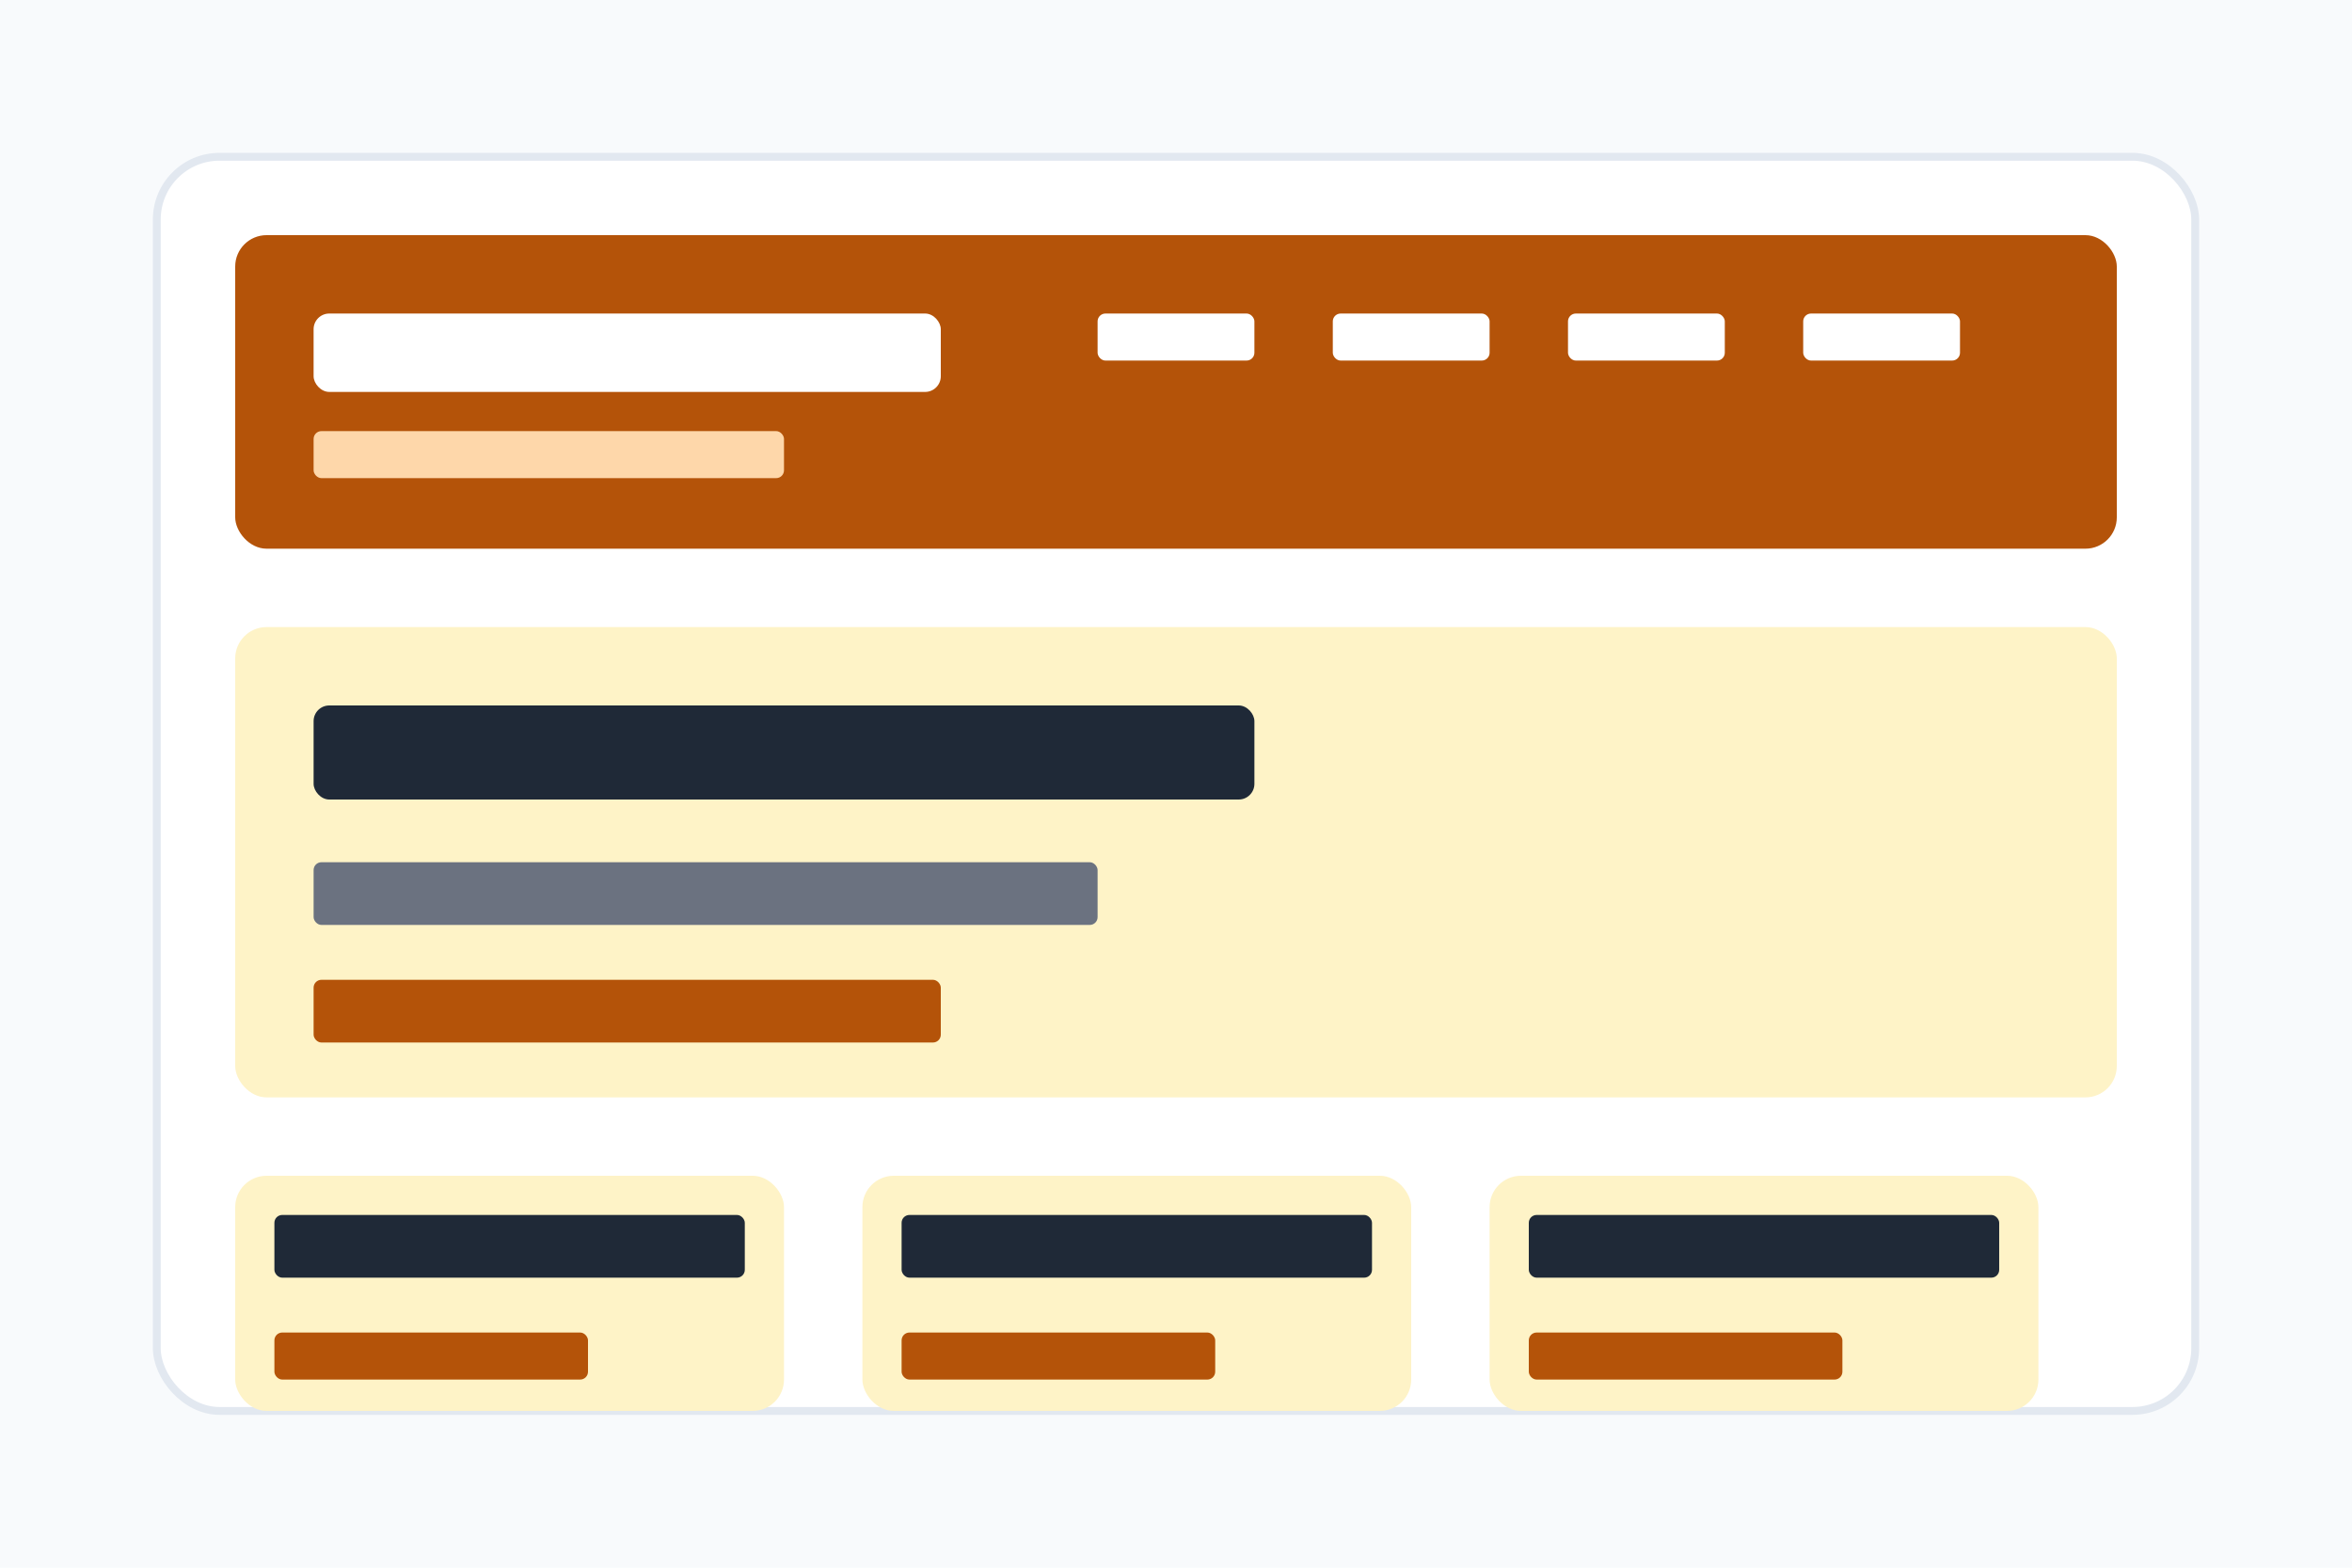 <svg width="300" height="200" viewBox="0 0 300 200" fill="none" xmlns="http://www.w3.org/2000/svg">
  <rect width="300" height="200" fill="#F8FAFC"/>
  <rect x="20" y="20" width="260" height="160" rx="8" fill="#FFFFFF" stroke="#E2E8F0" stroke-width="1"/>
  
  <!-- Header -->
  <rect x="30" y="30" width="240" height="40" rx="4" fill="#B45309"/>
  <rect x="40" y="40" width="80" height="10" rx="2" fill="#FFFFFF"/>
  <rect x="40" y="55" width="60" height="6" rx="1" fill="#FED7AA"/>
  
  <!-- Navigation -->
  <rect x="140" y="40" width="20" height="6" rx="1" fill="#FFFFFF"/>
  <rect x="170" y="40" width="20" height="6" rx="1" fill="#FFFFFF"/>
  <rect x="200" y="40" width="20" height="6" rx="1" fill="#FFFFFF"/>
  <rect x="230" y="40" width="20" height="6" rx="1" fill="#FFFFFF"/>
  
  <!-- Hero Section -->
  <rect x="30" y="80" width="240" height="60" rx="4" fill="#FEF3C7"/>
  <rect x="40" y="90" width="120" height="12" rx="2" fill="#1F2937"/>
  <rect x="40" y="110" width="100" height="8" rx="1" fill="#6B7280"/>
  <rect x="40" y="125" width="80" height="8" rx="1" fill="#B45309"/>
  
  <!-- Property Listings -->
  <rect x="30" y="150" width="70" height="30" rx="4" fill="#FEF3C7"/>
  <rect x="35" y="155" width="60" height="8" rx="1" fill="#1F2937"/>
  <rect x="35" y="170" width="40" height="6" rx="1" fill="#B45309"/>
  
  <rect x="110" y="150" width="70" height="30" rx="4" fill="#FEF3C7"/>
  <rect x="115" y="155" width="60" height="8" rx="1" fill="#1F2937"/>
  <rect x="115" y="170" width="40" height="6" rx="1" fill="#B45309"/>
  
  <rect x="190" y="150" width="70" height="30" rx="4" fill="#FEF3C7"/>
  <rect x="195" y="155" width="60" height="8" rx="1" fill="#1F2937"/>
  <rect x="195" y="170" width="40" height="6" rx="1" fill="#B45309"/>
</svg>
